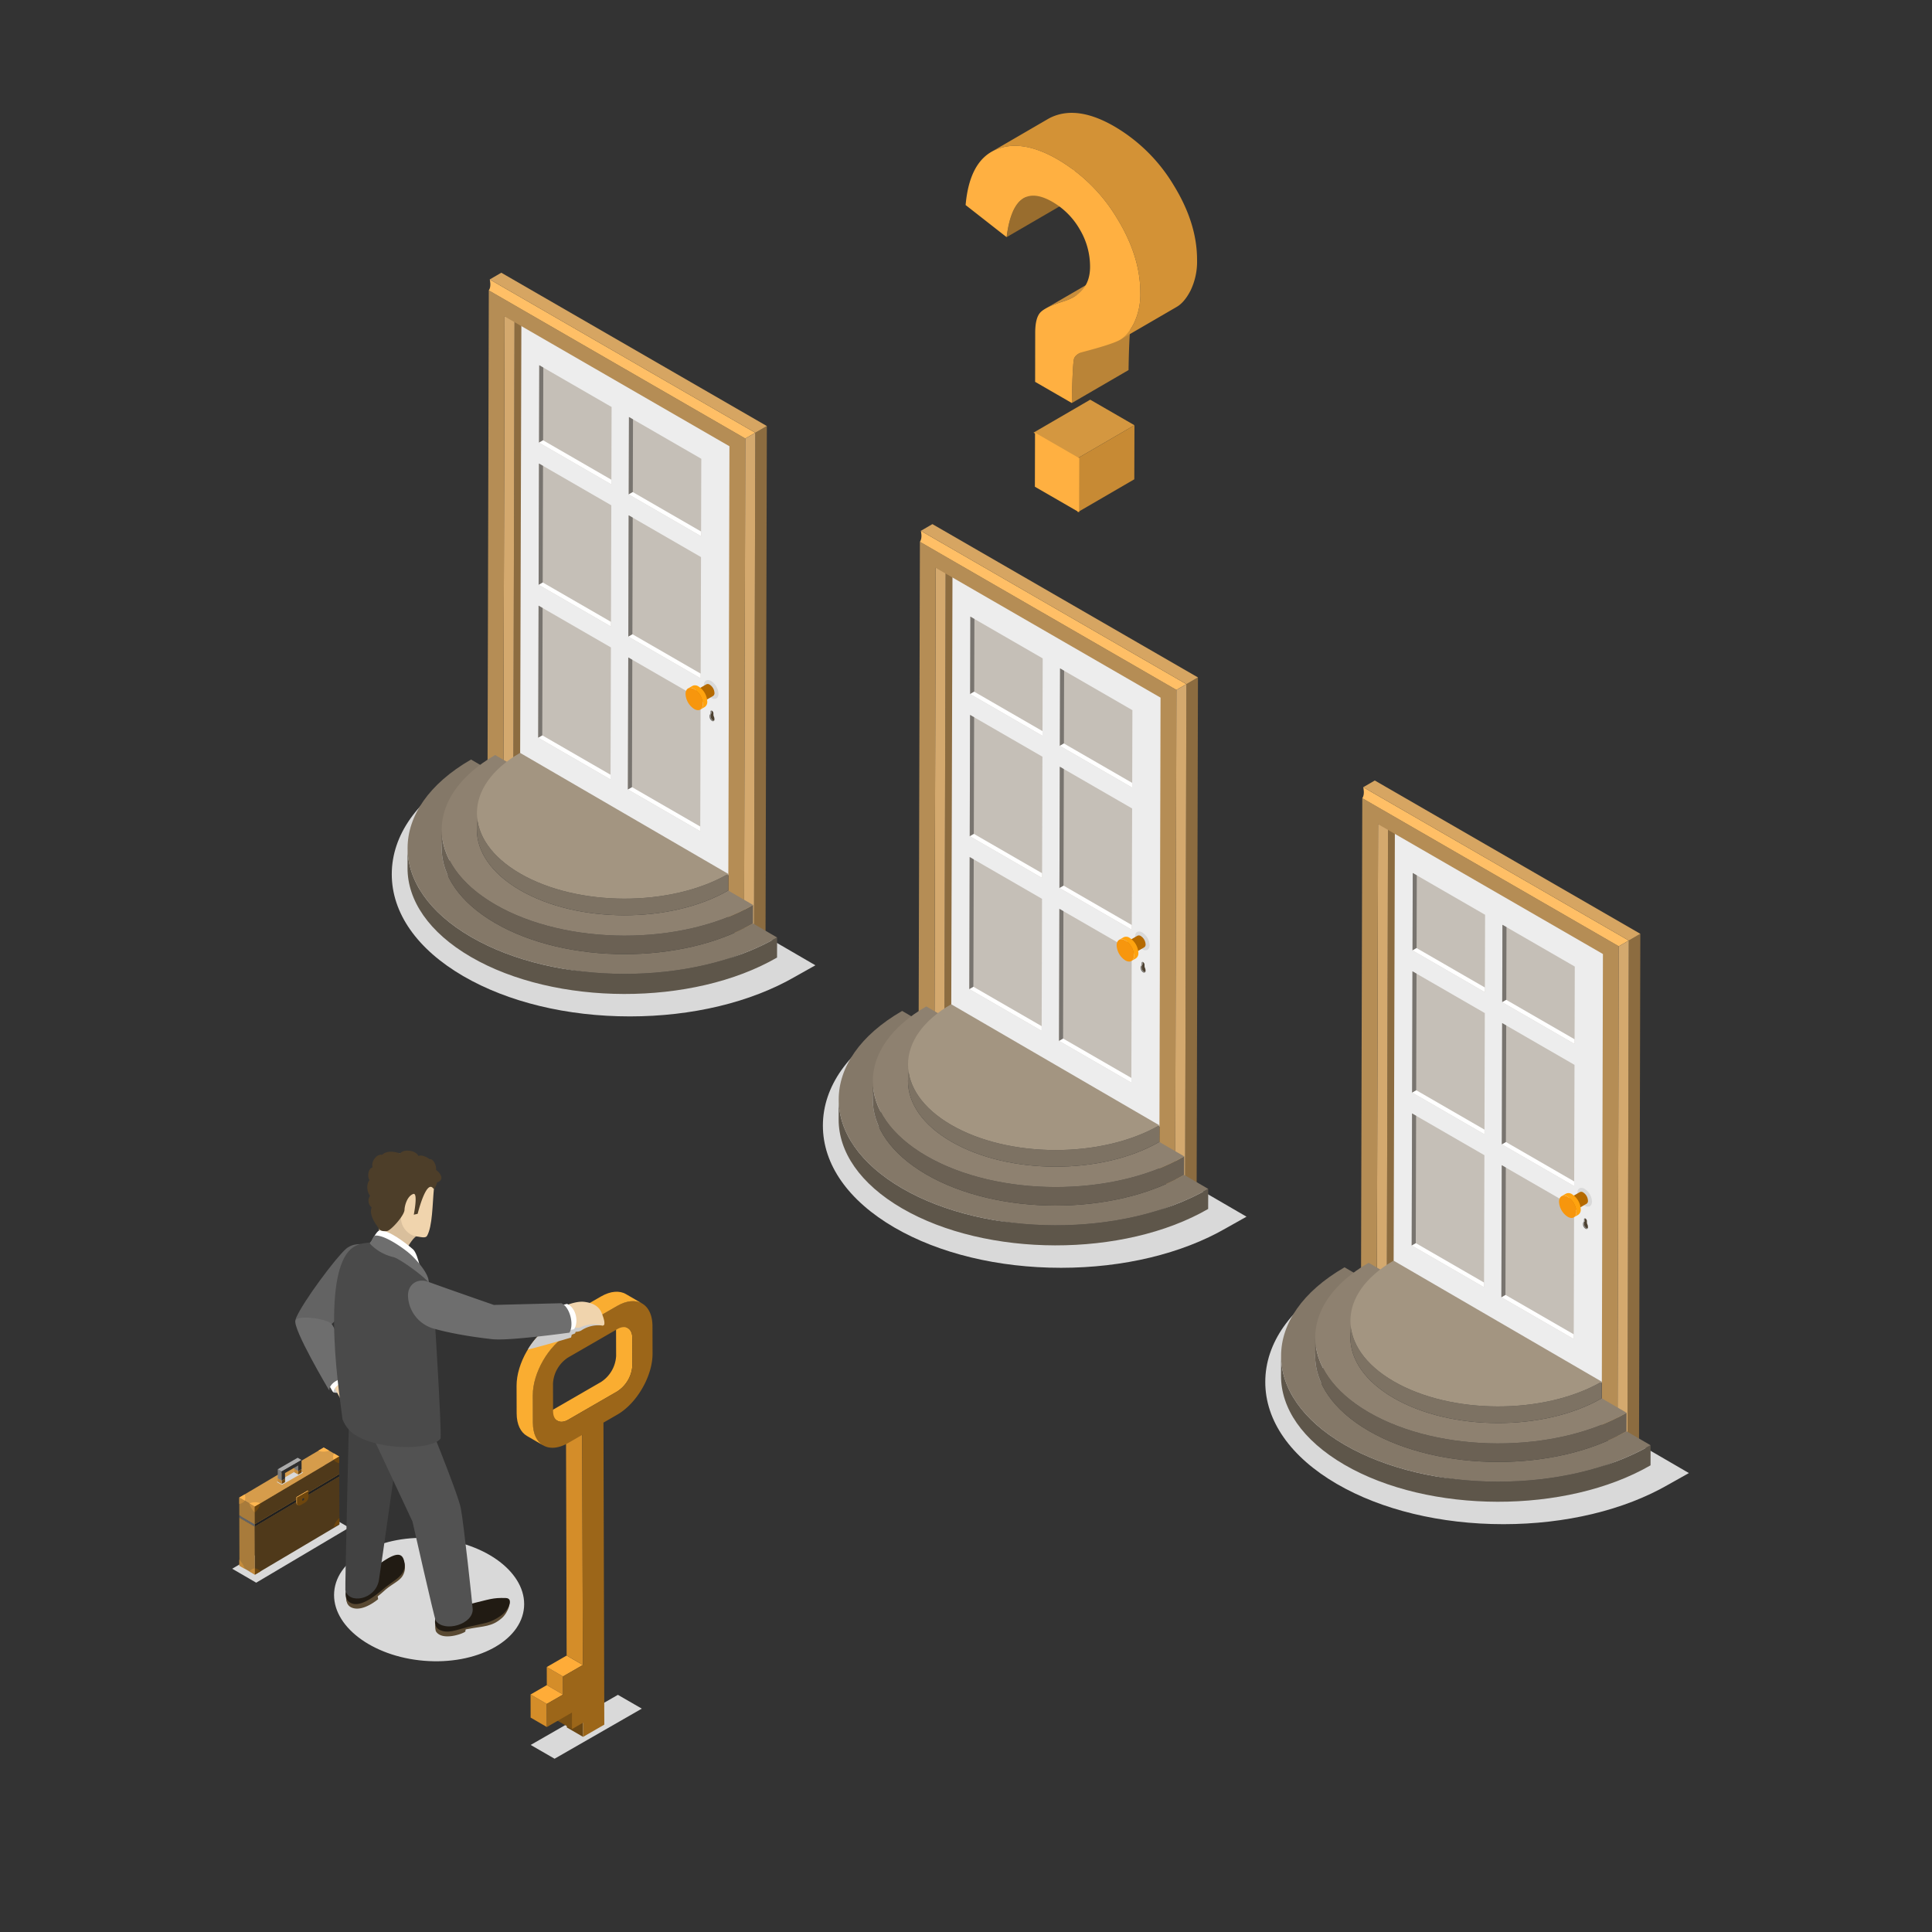 <svg xmlns="http://www.w3.org/2000/svg" viewBox="0 0 900 900"><rect x="0" y="0" width="900" height="900" fill="#333333" stroke="none"/><g data-name="Layer 1" fill="#000000" class="color000 svgShape"><g style="isolation:isolate" fill="#000000" class="color000 svgShape"><path fill="#8c6c40" d="m646.015 607.313 5.384-3.129.577-221.21-5.384 3.129-.577 221.21z" class="color8c6c40 svgShape"/><path fill="#d4a96e" d="M641.955 383.942c2.16-.241 4.513 2.04 4.637 2.16l-.577 221.21c-.124-.12-2.477-2.402-4.636-2.16Z" class="colord4a86e svgShape"/><path fill="#ededed" d="m649.789 385.007-.576 203.234 100.544 58.049.576-203.234-100.544-58.049z" class="colorededed svgShape"/><path fill="#b58d55" d="M634.607 371.826c-.197 69.56-.401 159.51-.598 229.07l7.37 4.256c.185-65.327.377-151.044.576-221.21l104.752 60.479c-.199 70.166-.39 159.477-.576 224.804l7.37 4.255c.197-69.56.402-163.105.599-232.665l-119.493-68.99Z" class="colorb58b55 svgShape"/><path fill="#8c6c40" d="m758.138 675.641 5.384-3.129.612-237.505-5.384 3.129-.612 237.505z" class="color8c6c40 svgShape"/><path fill="#ffbf66" d="m635.046 366.716 123.704 71.42c-.125.072-2.488 1.427-4.65 2.679l-119.493-68.99c1.283-1.758.481-4.942.44-5.11Z" class="colorf5c78c svgShape"/><path fill="#d4a96e" d="M754.1 440.815c2.162-1.252 4.525-2.607 4.65-2.679l-.612 237.505c-.124-.12-2.478-2.402-4.637-2.16Z" class="colord4a86e svgShape"/><path fill="#d6a562" d="m758.75 438.136 5.384-3.129-123.704-71.42-5.384 3.129 123.704 71.42z" class="colord6a562 svgShape"/></g><path fill="#c5bfb7" d="m733.105 623.771.174-61.505-33.702-19.458-.175 61.505 33.703 19.458z" class="colorb7c5c5 svgShape"/><g style="isolation:isolate" fill="#000000" class="color000 svgShape"><path fill="#ffffff" d="m701.298 603.211 31.813 18.367-.006 2.193-33.703-19.458 1.896-1.102z" class="colorfff svgShape"/><path fill="#78746f" d="m699.577 542.808 1.889 1.091-.168 59.312-1.896 1.102.175-61.505z" class="color6f7878 svgShape"/></g><path fill="#c5bfb7" d="m691.32 599.648.174-61.504-33.702-19.459-.175 61.505 33.703 19.458z" class="colorb7c5c5 svgShape"/><g style="isolation:isolate" fill="#000000" class="color000 svgShape"><path fill="#ffffff" d="m659.513 579.088 31.813 18.367-.006 2.193-33.703-19.458 1.896-1.102z" class="colorfff svgShape"/><path fill="#78746f" d="m657.792 518.685 1.889 1.091-.168 59.312-1.896 1.102.175-61.505z" class="color6f7878 svgShape"/></g><g style="isolation:isolate" fill="#000000" class="color000 svgShape"><path fill="#c5bfb7" d="m699.764 476.598 33.703 19.458-.16 56.483-33.703-19.458.16-56.483z" class="colorb7c5c5 svgShape"/><path fill="#ffffff" d="m701.5 531.98 31.813 18.367-.006 2.192-33.703-19.458 1.896-1.101z" class="colorfff svgShape"/><path fill="#78746f" d="m699.764 476.598 1.89 1.091-.154 54.291-1.896 1.101.16-56.483z" class="color6f7878 svgShape"/></g><path fill="#c5bfb7" d="m733.494 486.332.103-36.071-33.703-19.458-.102 36.071 33.702 19.458z" class="colorb7c5c5 svgShape"/><g style="isolation:isolate" fill="#000000" class="color000 svgShape"><path fill="#78746f" d="m699.894 430.803 1.89 1.091-.096 33.878-1.896 1.102.102-36.071z" class="color6f7878 svgShape"/><path fill="#ffffff" d="m701.688 465.772 31.813 18.367-.007 2.193-33.702-19.458 1.896-1.102z" class="colorfff svgShape"/></g><path fill="#c5bfb7" d="m691.71 462.209.102-36.071-33.703-19.458-.102 36.071 33.703 19.458z" class="colorb7c5c5 svgShape"/><g style="isolation:isolate" fill="#000000" class="color000 svgShape"><path fill="#78746f" d="m658.109 406.68 1.89 1.091-.096 33.879-1.896 1.101.102-36.071z" class="color6f7878 svgShape"/><path fill="#ffffff" d="m659.903 441.65 31.813 18.367-.006 2.192-33.703-19.458 1.896-1.101z" class="colorfff svgShape"/></g><g style="isolation:isolate" fill="#000000" class="color000 svgShape"><path fill="#c5bfb7" d="m657.98 452.475 33.702 19.458-.16 56.484-33.703-19.458.161-56.484z" class="colorb7c5c5 svgShape"/><path fill="#ffffff" d="m659.715 507.857 31.813 18.367-.006 2.193-33.703-19.458 1.896-1.102z" class="colorfff svgShape"/><path fill="#78746f" d="m657.98 452.475 1.889 1.091-.154 54.291-1.896 1.102.161-56.484z" class="color6f7878 svgShape"/></g><path fill="#d9d9d9" d="M738.217 553.82a7.484 7.484 0 0 1 3.397 5.883c-.006 2.163-1.536 3.035-3.419 1.948a7.484 7.484 0 0 1-3.397-5.883c.006-2.164 1.537-3.036 3.42-1.949Z" class="colord9d9d9 svgShape"/><g style="isolation:isolate" fill="#000000" class="color000 svgShape"><path fill="#b56a00" d="M737.53 555.495a1.581 1.581 0 0 0-1.595-.158l-4.964 2.885a1.58 1.58 0 0 1 1.594.158 4.881 4.881 0 0 1 2.207 3.822 1.569 1.569 0 0 1-.653 1.437l4.965-2.884a1.57 1.57 0 0 0 .652-1.438 4.882 4.882 0 0 0-2.207-3.822Z" class="colorb59600 svgShape"/><path fill="#c77400" d="M732.565 558.38a4.882 4.882 0 0 1 2.207 3.822c-.004 1.42-1.004 1.99-2.221 1.287a4.893 4.893 0 0 1-2.226-3.854c.004-1.4 1.004-1.97 2.24-1.255Z" class="colorc79c00 svgShape"/></g><g style="isolation:isolate" fill="#000000" class="color000 svgShape"><path fill="#ffa30f" d="M732.345 556.34a2.85 2.85 0 0 0-2.875-.282l-2.037 1.183a2.85 2.85 0 0 1 2.875.283 8.873 8.873 0 0 1 4.028 6.975 2.829 2.829 0 0 1-1.179 2.592l2.037-1.183a2.828 2.828 0 0 0 1.178-2.593 8.873 8.873 0 0 0-4.027-6.975Z" class="coloredba00 svgShape"/><path fill="#f7960d" d="M730.308 557.524a8.873 8.873 0 0 1 4.028 6.975c-.008 2.565-1.822 3.599-4.054 2.31a8.873 8.873 0 0 1-4.027-6.975c.007-2.565 1.821-3.6 4.053-2.31Z" class="colorcfa200 svgShape"/></g><path fill="#4d4131" d="M739.578 572.262a1.012 1.012 0 0 0 .134-.54l.001-.322a2.485 2.485 0 0 0-.234-1 2.487 2.487 0 0 1-.235-1.001l.002-.595a1.486 1.486 0 0 0-.675-1.168.724.724 0 0 0-.18-.076.715.715 0 0 0-.025.187l-.001.595a1.048 1.048 0 0 1-.24.727 1.048 1.048 0 0 0-.24.727v.322a2.528 2.528 0 0 0 1.147 1.987 1.023 1.023 0 0 0 .546.157Z" class="color4d3f31 svgShape"/><path fill="#78746f" d="M739.578 572.262a1.023 1.023 0 0 1-.546-.157 2.528 2.528 0 0 1-1.147-1.987v-.322a1.048 1.048 0 0 1 .24-.727 1.048 1.048 0 0 0 .24-.727l.001-.595a.72.72 0 0 1 .024-.187.392.392 0 0 0-.3.028.474.474 0 0 0-.198.435l-.002.594a1.047 1.047 0 0 1-.24.727 1.048 1.048 0 0 0-.238.727l-.001.323a2.528 2.528 0 0 0 1.147 1.986.812.812 0 0 0 .818.08.588.588 0 0 0 .202-.198Z" class="color6f7878 svgShape"/><path d="M700.342 710.023c28.953-.001 56.245-6.55 76.851-18.44l9.56-5.37-21.177-12.312-4.873 2.665c-16.066 9.27-37.522 14.376-60.417 14.376-23.128 0-44.798-5.194-61.016-14.623-15.347-8.923-23.788-20.48-23.769-32.543.02-12.035 8.467-23.532 23.784-32.371l7.053-4.071-21.176-12.311-2.366 1.365c-21.499 12.406-33.355 29.216-33.384 47.332-.03 18.15 11.81 35.037 33.336 47.552 20.798 12.091 48.354 18.75 77.587 18.75Z" style="mix-blend-mode:multiply" fill="#d9d9d9" class="colord9d9d9 svgShape"/><path fill="#5e564a" d="M596.78 631.524c-.043 14.976 9.796 29.979 29.519 41.445 39.372 22.89 103.222 23.02 142.612.288l-.027 9.355c-39.39 22.73-103.24 22.602-142.612-.288-19.722-11.466-29.562-26.47-29.52-41.445Z" class="color5e574a svgShape"/><path fill="#847868" d="m626.332 590.364 11.216 6.52c-33.193 19.156-33.206 50.32-.028 69.61s86.982 19.397 120.175.242l11.216 6.52c-39.39 22.732-103.24 22.603-142.612-.287s-39.358-59.874.033-82.605Z" class="color847868 svgShape"/><path fill="#6b6154" d="M612.67 622.945c-.036 12.62 8.255 25.262 24.875 34.925 33.177 19.289 86.981 19.397 120.174.242l-.024 8.624c-33.193 19.155-86.997 19.046-120.175-.243-16.62-9.662-24.91-22.304-24.875-34.924Z" class="color6b6254 svgShape"/><path fill="#8e8170" d="m637.572 588.261 11.583 6.734c-26.792 15.462-26.802 40.618-.022 56.187s70.21 15.658 97.003.196l11.583 6.734c-33.193 19.155-86.997 19.047-120.174-.242s-33.166-50.454.027-69.609Z" class="color8e8370 svgShape"/><path fill="#7d7263" d="M629.076 615.251c-.029 10.187 6.664 20.391 20.079 28.19 26.78 15.57 70.21 15.658 97.003.196l-.022 7.741c-26.793 15.462-70.223 15.374-97.003-.196-13.415-7.799-20.108-18.004-20.079-28.19Z" class="color7d7063 svgShape"/><path fill="#a39581" d="m649.177 587.255 48.49 28.191 48.491 28.191c-26.793 15.462-70.223 15.374-97.003-.195s-26.77-40.726.022-56.187Z" class="colora39581 svgShape"/><g style="isolation:isolate" fill="#000000" class="color000 svgShape"><path fill="#8c6c40" d="m439.936 487.879 5.384-3.128.576-221.21-5.384 3.129-.576 221.209z" class="color8c6c40 svgShape"/><path fill="#d4a96e" d="M435.875 264.51c2.16-.242 4.513 2.04 4.637 2.16l-.576 221.21c-.124-.12-2.478-2.402-4.637-2.16Z" class="colord4a86e svgShape"/><path fill="#ededed" d="m443.709 265.574-.576 203.234 100.544 58.05.576-203.235-100.544-58.049z" class="colorededed svgShape"/><path fill="#b58d55" d="M428.527 252.393c-.197 69.56-.4 159.51-.598 229.07l7.37 4.256c.185-65.327.377-151.044.576-221.21l104.752 60.479c-.198 70.166-.39 159.477-.576 224.804l7.37 4.255c.198-69.56.402-163.105.599-232.665l-119.493-68.99Z" class="colorb58b55 svgShape"/><path fill="#8c6c40" d="m552.058 556.208 5.384-3.129.612-237.505-5.384 3.129-.612 237.505z" class="color8c6c40 svgShape"/><path fill="#ffbf66" d="m428.966 247.283 123.704 71.42c-.124.072-2.488 1.427-4.65 2.679l-119.493-68.99c1.284-1.758.482-4.942.44-5.11Z" class="colorf5c78c svgShape"/><path fill="#d4a96e" d="M548.02 321.382c2.162-1.252 4.526-2.607 4.65-2.679l-.612 237.505c-.124-.12-2.477-2.402-4.637-2.16Z" class="colord4a86e svgShape"/><path fill="#d6a562" d="m552.67 318.703 5.384-3.129-123.703-71.42-5.385 3.129 123.704 71.42z" class="colord6a562 svgShape"/></g><path fill="#c5bfb7" d="m527.025 504.338.174-61.505-33.702-19.458-.174 61.505 33.702 19.458z" class="colorb7c5c5 svgShape"/><g style="isolation:isolate" fill="#000000" class="color000 svgShape"><path fill="#ffffff" d="m495.218 483.778 31.813 18.367-.006 2.193-33.702-19.458 1.895-1.102z" class="colorfff svgShape"/><path fill="#78746f" d="m493.497 423.375 1.89 1.091-.169 59.312-1.895 1.102.174-61.505z" class="color6f7878 svgShape"/></g><path fill="#c5bfb7" d="m485.24 480.215.175-61.504-33.703-19.459-.174 61.505 33.702 19.458z" class="colorb7c5c5 svgShape"/><g style="isolation:isolate" fill="#000000" class="color000 svgShape"><path fill="#ffffff" d="m453.433 459.655 31.813 18.367-.006 2.193-33.702-19.458 1.895-1.102z" class="colorfff svgShape"/><path fill="#78746f" d="m451.712 399.252 1.89 1.091-.169 59.312-1.895 1.102.174-61.505z" class="color6f7878 svgShape"/></g><g style="isolation:isolate" fill="#000000" class="color000 svgShape"><path fill="#c5bfb7" d="m493.685 357.165 33.702 19.458-.16 56.483-33.702-19.458.16-56.483z" class="colorb7c5c5 svgShape"/><path fill="#ffffff" d="m495.42 412.547 31.813 18.367-.006 2.192-33.702-19.458 1.895-1.101z" class="colorfff svgShape"/><path fill="#78746f" d="m493.685 357.165 1.889 1.091-.154 54.291-1.895 1.101.16-56.483z" class="color6f7878 svgShape"/></g><path fill="#c5bfb7" d="m527.415 366.899.102-36.071-33.702-19.458-.103 36.071 33.703 19.458z" class="colorb7c5c5 svgShape"/><g style="isolation:isolate" fill="#000000" class="color000 svgShape"><path fill="#78746f" d="m493.815 311.37 1.889 1.091-.096 33.878-1.896 1.102.103-36.071z" class="color6f7878 svgShape"/><path fill="#ffffff" d="m495.608 346.339 31.813 18.368-.006 2.192-33.703-19.458 1.896-1.102z" class="colorfff svgShape"/></g><path fill="#c5bfb7" d="m485.63 342.776.102-36.071-33.702-19.458-.103 36.071 33.703 19.458z" class="colorb7c5c5 svgShape"/><g style="isolation:isolate" fill="#000000" class="color000 svgShape"><path fill="#78746f" d="m452.03 287.247 1.889 1.091-.096 33.879-1.896 1.101.103-36.071z" class="color6f7878 svgShape"/><path fill="#ffffff" d="m453.823 322.217 31.813 18.367-.006 2.192-33.703-19.458 1.896-1.101z" class="colorfff svgShape"/></g><g style="isolation:isolate" fill="#000000" class="color000 svgShape"><path fill="#c5bfb7" d="m451.9 333.042 33.702 19.458-.16 56.484-33.702-19.459.16-56.483z" class="colorb7c5c5 svgShape"/><path fill="#ffffff" d="m453.635 388.424 31.813 18.367-.006 2.193-33.702-19.459 1.895-1.101z" class="colorfff svgShape"/><path fill="#78746f" d="m451.9 333.042 1.889 1.091-.154 54.291-1.895 1.101.16-56.483z" class="color6f7878 svgShape"/></g><path fill="#d9d9d9" d="M532.138 434.386a7.484 7.484 0 0 1 3.397 5.884c-.007 2.163-1.537 3.035-3.42 1.948a7.484 7.484 0 0 1-3.396-5.883c.006-2.164 1.536-3.036 3.419-1.949Z" class="colord9d9d9 svgShape"/><g style="isolation:isolate" fill="#000000" class="color000 svgShape"><path fill="#b56a00" d="M531.45 436.062a1.581 1.581 0 0 0-1.595-.158l-4.964 2.885a1.581 1.581 0 0 1 1.594.157 4.881 4.881 0 0 1 2.207 3.823 1.57 1.57 0 0 1-.652 1.437l4.964-2.884a1.57 1.57 0 0 0 .652-1.438 4.881 4.881 0 0 0-2.207-3.822Z" class="colorb59600 svgShape"/><path fill="#c77400" d="M526.485 438.947a4.881 4.881 0 0 1 2.207 3.822c-.004 1.42-1.004 1.99-2.221 1.287a4.893 4.893 0 0 1-2.225-3.854c.004-1.4 1.003-1.97 2.24-1.255Z" class="colorc79c00 svgShape"/></g><g style="isolation:isolate" fill="#000000" class="color000 svgShape"><path fill="#ffa30f" d="M526.265 436.907a2.85 2.85 0 0 0-2.875-.282l-2.037 1.183a2.85 2.85 0 0 1 2.876.283 8.873 8.873 0 0 1 4.027 6.975 2.829 2.829 0 0 1-1.178 2.592l2.036-1.183a2.828 2.828 0 0 0 1.178-2.593 8.873 8.873 0 0 0-4.027-6.975Z" class="coloredba00 svgShape"/><path fill="#f7960d" d="M524.229 438.09a8.873 8.873 0 0 1 4.027 6.976c-.007 2.565-1.821 3.599-4.054 2.31a8.873 8.873 0 0 1-4.027-6.975c.007-2.565 1.821-3.6 4.054-2.31Z" class="colorcfa200 svgShape"/></g><path fill="#4d4131" d="M533.498 452.83a1.011 1.011 0 0 0 .134-.54l.001-.323a2.487 2.487 0 0 0-.234-1 2.489 2.489 0 0 1-.235-1.001l.002-.595a1.486 1.486 0 0 0-.675-1.168.121.121 0 1 0-.205.111l-.001.595a1.048 1.048 0 0 1-.24.727 1.048 1.048 0 0 0-.239.727v.322a2.528 2.528 0 0 0 1.146 1.987 1.022 1.022 0 0 0 .546.157Z" class="color4d3f31 svgShape"/><path fill="#78746f" d="M533.498 452.829a1.022 1.022 0 0 1-.546-.157 2.528 2.528 0 0 1-1.147-1.987l.001-.322a1.048 1.048 0 0 1 .24-.727 1.048 1.048 0 0 0 .239-.727l.001-.595a.715.715 0 0 1 .025-.187.392.392 0 0 0-.301.028.474.474 0 0 0-.198.435l-.001.594a1.047 1.047 0 0 1-.24.727 1.048 1.048 0 0 0-.239.727v.323a2.528 2.528 0 0 0 1.146 1.986.812.812 0 0 0 .819.08.587.587 0 0 0 .2-.198Z" class="color6f7878 svgShape"/><path d="M494.262 590.59c28.953-.001 56.246-6.55 76.851-18.44l9.56-5.37-21.177-12.312-4.873 2.665c-16.065 9.27-37.522 14.376-60.416 14.376-23.129 0-44.798-5.194-61.017-14.623-15.347-8.923-23.788-20.48-23.768-32.543.019-12.035 8.466-23.532 23.784-32.371l7.052-4.071-21.176-12.311-2.366 1.365c-21.499 12.406-33.355 29.216-33.384 47.332-.03 18.15 11.81 35.037 33.336 47.552 20.798 12.091 48.355 18.75 77.588 18.75Z" style="mix-blend-mode:multiply" fill="#d9d9d9" class="colord9d9d9 svgShape"/><path fill="#5e564a" d="M390.7 512.09c-.043 14.977 9.797 29.98 29.52 41.446 39.371 22.89 103.22 23.02 142.611.288l-.026 9.355c-39.39 22.73-103.24 22.602-142.613-.288-19.722-11.466-29.561-26.47-29.519-41.445Z" class="color5e574a svgShape"/><path fill="#847868" d="m420.252 470.93 11.216 6.522c-33.193 19.155-33.205 50.32-.028 69.608s86.982 19.398 120.175.243l11.216 6.52c-39.39 22.732-103.24 22.603-142.612-.287s-39.357-59.874.033-82.605Z" class="color847868 svgShape"/><path fill="#6b6154" d="M406.59 503.512c-.036 12.62 8.255 25.262 24.875 34.925 33.177 19.289 86.981 19.397 120.174.242l-.024 8.624c-33.193 19.155-86.997 19.046-120.175-.243-16.62-9.662-24.91-22.304-24.875-34.924Z" class="color6b6254 svgShape"/><path fill="#8e8170" d="m431.492 468.828 11.584 6.734c-26.793 15.462-26.803 40.618-.023 56.187s70.21 15.658 97.003.196l11.583 6.734c-33.193 19.155-86.997 19.047-120.174-.242s-33.165-50.454.027-69.609Z" class="color8e8370 svgShape"/><path fill="#7d7263" d="M422.996 495.818c-.028 10.187 6.664 20.391 20.08 28.19 26.78 15.57 70.21 15.658 97.002.196l-.022 7.741c-26.793 15.462-70.222 15.374-97.003-.196-13.415-7.799-20.107-18.004-20.078-28.19Z" class="color7d7063 svgShape"/><path fill="#a39581" d="m443.098 467.822 48.49 28.191 48.49 28.191c-26.793 15.462-70.222 15.374-97.003-.195s-26.77-40.726.023-56.187Z" class="colora39581 svgShape"/><g style="isolation:isolate" fill="#000000" class="color000 svgShape"><path fill="#8c6c40" d="m239.108 370.77 5.384-3.129.576-221.209-5.384 3.129-.576 221.209z" class="color8c6c40 svgShape"/><path fill="#d4a96e" d="M235.048 147.4c2.159-.241 4.512 2.04 4.636 2.16l-.576 221.21c-.124-.12-2.477-2.402-4.636-2.16Z" class="colord4a86e svgShape"/><path fill="#ededed" d="m242.882 148.464-.577 203.235 100.544 58.049.577-203.234-100.544-58.05z" class="colorededed svgShape"/><path fill="#b58d55" d="M227.7 135.284c-.197 69.56-.401 159.51-.599 229.07l7.37 4.256c.186-65.327.378-151.044.577-221.21L339.8 207.88c-.199 70.165-.391 159.477-.576 224.804l7.37 4.255c.197-69.56.401-163.105.598-232.665L227.7 135.283Z" class="colorb58b55 svgShape"/><path fill="#8c6c40" d="m351.23 439.099 5.385-3.129.612-237.505-5.384 3.129-.613 237.505z" class="color8c6c40 svgShape"/><path fill="#ffbf66" d="m228.139 130.174 123.704 71.42c-.125.071-2.489 1.427-4.65 2.679L227.7 135.283c1.283-1.758.481-4.942.439-5.11Z" class="colorf5c78c svgShape"/><path fill="#d4a96e" d="M347.192 204.273c2.162-1.252 4.526-2.608 4.65-2.679l-.612 237.504c-.123-.12-2.477-2.402-4.636-2.16Z" class="colord4a86e svgShape"/><path fill="#d6a562" d="m351.843 201.594 5.384-3.129-123.704-71.42-5.384 3.129 123.704 71.42z" class="colord6a562 svgShape"/></g><path fill="#c5bfb7" d="m326.198 387.229.174-61.505-33.703-19.458-.174 61.505 33.703 19.458z" class="colorb7c5c5 svgShape"/><g style="isolation:isolate" fill="#000000" class="color000 svgShape"><path fill="#ffffff" d="m294.391 366.669 31.813 18.367-.006 2.193-33.703-19.459 1.896-1.101z" class="colorfff svgShape"/><path fill="#78746f" d="m292.669 306.266 1.89 1.091-.168 59.312-1.896 1.101.174-61.504z" class="color6f7878 svgShape"/></g><path fill="#c5bfb7" d="m284.413 363.106.174-61.505-33.702-19.458-.175 61.505 33.703 19.458z" class="colorb7c5c5 svgShape"/><g style="isolation:isolate" fill="#000000" class="color000 svgShape"><path fill="#ffffff" d="m252.606 342.546 31.813 18.367-.006 2.193-33.703-19.458 1.896-1.102z" class="colorfff svgShape"/><path fill="#78746f" d="m250.885 282.143 1.889 1.091-.168 59.312-1.896 1.102.175-61.505z" class="color6f7878 svgShape"/></g><g style="isolation:isolate" fill="#000000" class="color000 svgShape"><path fill="#c5bfb7" d="m292.857 240.056 33.703 19.458-.16 56.483-33.703-19.458.16-56.483z" class="colorb7c5c5 svgShape"/><path fill="#ffffff" d="m294.593 295.437 31.813 18.368-.006 2.192-33.703-19.458 1.896-1.102z" class="colorfff svgShape"/><path fill="#78746f" d="m292.857 240.056 1.89 1.09-.154 54.291-1.896 1.102.16-56.483z" class="color6f7878 svgShape"/></g><path fill="#c5bfb7" d="m326.587 249.79.102-36.071-33.702-19.458-.102 36.071 33.702 19.458z" class="colorb7c5c5 svgShape"/><g style="isolation:isolate" fill="#000000" class="color000 svgShape"><path fill="#78746f" d="m292.987 194.261 1.89 1.091-.096 33.878-1.896 1.102.102-36.071z" class="color6f7878 svgShape"/><path fill="#ffffff" d="m294.781 229.23 31.812 18.367-.006 2.193-33.702-19.458 1.896-1.102z" class="colorfff svgShape"/></g><path fill="#c5bfb7" d="m284.802 225.667.103-36.071-33.703-19.458-.102 36.071 33.702 19.458z" class="colorb7c5c5 svgShape"/><g style="isolation:isolate" fill="#000000" class="color000 svgShape"><path fill="#78746f" d="m251.202 170.138 1.89 1.091-.096 33.878-1.896 1.102.102-36.071z" class="color6f7878 svgShape"/><path fill="#ffffff" d="m252.996 205.107 31.813 18.368-.007 2.192-33.702-19.458 1.896-1.102z" class="colorfff svgShape"/></g><g style="isolation:isolate" fill="#000000" class="color000 svgShape"><path fill="#c5bfb7" d="m251.072 215.933 33.703 19.458-.16 56.483-33.703-19.458.16-56.483z" class="colorb7c5c5 svgShape"/><path fill="#ffffff" d="m252.808 271.315 31.813 18.367-.006 2.192-33.703-19.458 1.896-1.101z" class="colorfff svgShape"/><path fill="#78746f" d="m251.072 215.933 1.89 1.091-.154 54.291-1.896 1.101.16-56.483z" class="color6f7878 svgShape"/></g><path fill="#d9d9d9" d="M331.31 317.277a7.484 7.484 0 0 1 3.397 5.884c-.006 2.163-1.536 3.035-3.419 1.948a7.484 7.484 0 0 1-3.397-5.884c.006-2.163 1.536-3.035 3.42-1.948Z" class="colord9d9d9 svgShape"/><g style="isolation:isolate" fill="#000000" class="color000 svgShape"><path fill="#b56a00" d="M330.622 318.952a1.581 1.581 0 0 0-1.594-.157l-4.964 2.885a1.58 1.58 0 0 1 1.594.157 4.881 4.881 0 0 1 2.206 3.822 1.57 1.57 0 0 1-.652 1.438l4.964-2.885a1.57 1.57 0 0 0 .653-1.438 4.882 4.882 0 0 0-2.207-3.822Z" class="colorb59600 svgShape"/><path fill="#c77400" d="M325.658 321.837a4.881 4.881 0 0 1 2.206 3.823c-.004 1.42-1.003 1.99-2.22 1.286a4.892 4.892 0 0 1-2.226-3.853c.004-1.4 1.004-1.97 2.24-1.256Z" class="colorc79c00 svgShape"/></g><g style="isolation:isolate" fill="#000000" class="color000 svgShape"><path fill="#ffa30f" d="M325.438 319.798a2.85 2.85 0 0 0-2.876-.282l-2.036 1.183a2.85 2.85 0 0 1 2.875.282 8.873 8.873 0 0 1 4.027 6.976 2.829 2.829 0 0 1-1.178 2.592l2.037-1.184a2.828 2.828 0 0 0 1.178-2.592 8.873 8.873 0 0 0-4.027-6.975Z" class="coloredba00 svgShape"/><path fill="#f7960d" d="M323.401 320.981a8.873 8.873 0 0 1 4.027 6.976c-.007 2.565-1.82 3.599-4.053 2.31a8.873 8.873 0 0 1-4.027-6.976c.007-2.565 1.82-3.598 4.053-2.31Z" class="colorcfa200 svgShape"/></g><path fill="#4d4131" d="M332.67 335.72a1.012 1.012 0 0 0 .135-.54v-.322a2.486 2.486 0 0 0-.233-1 2.487 2.487 0 0 1-.235-1.001l.002-.595a1.486 1.486 0 0 0-.675-1.169.724.724 0 0 0-.18-.075.716.716 0 0 0-.025.187l-.002.595a1.048 1.048 0 0 1-.24.726 1.047 1.047 0 0 0-.238.727l-.001.323a2.528 2.528 0 0 0 1.147 1.987 1.023 1.023 0 0 0 .545.157Z" class="color4d3f31 svgShape"/><path fill="#78746f" d="M332.67 335.72a1.022 1.022 0 0 1-.545-.157 2.528 2.528 0 0 1-1.147-1.987v-.322a1.047 1.047 0 0 1 .24-.728 1.048 1.048 0 0 0 .24-.726l.001-.595a.715.715 0 0 1 .024-.187.392.392 0 0 0-.3.028.474.474 0 0 0-.198.434l-.002.595a1.047 1.047 0 0 1-.24.727 1.048 1.048 0 0 0-.239.727v.323a2.528 2.528 0 0 0 1.146 1.986.812.812 0 0 0 .82.08.587.587 0 0 0 .2-.198Z" class="color6f7878 svgShape"/><path d="M293.434 473.48c28.953 0 56.246-6.55 76.852-18.44l9.56-5.37-21.177-12.311-4.873 2.664c-16.066 9.272-37.522 14.377-60.417 14.377-23.128 0-44.798-5.194-61.017-14.624-15.346-8.922-23.787-20.479-23.768-32.542.02-12.035 8.466-23.532 23.784-32.371l7.053-4.071-21.176-12.312-2.367 1.366c-21.498 12.406-33.354 29.216-33.384 47.332-.029 18.149 11.81 35.037 33.337 47.552 20.797 12.09 48.354 18.75 77.587 18.75Z" style="mix-blend-mode:multiply" fill="#d9d9d9" class="colord9d9d9 svgShape"/><path fill="#5e564a" d="M189.872 394.982c-.042 14.976 9.797 29.978 29.52 41.445 39.372 22.89 103.221 23.019 142.612.287l-.027 9.355c-39.39 22.732-103.24 22.603-142.612-.287-19.723-11.467-29.562-26.47-29.52-41.445Z" class="color5e574a svgShape"/><path fill="#847868" d="m219.424 353.822 11.217 6.52c-33.193 19.155-33.206 50.32-.028 69.61s86.981 19.397 120.174.242l11.217 6.52c-39.39 22.732-103.24 22.603-142.613-.287s-39.357-59.874.033-82.606Z" class="color847868 svgShape"/><path fill="#6b6154" d="M205.762 386.403c-.036 12.62 8.256 25.262 24.875 34.925 33.178 19.288 86.982 19.397 120.175.242l-.025 8.624c-33.193 19.155-86.997 19.046-120.174-.243-16.62-9.662-24.91-22.304-24.875-34.924Z" class="color6b6254 svgShape"/><path fill="#8e8170" d="m230.665 351.719 11.583 6.734c-26.793 15.462-26.803 40.617-.022 56.187s70.21 15.657 97.003.196l11.583 6.734c-33.193 19.155-86.997 19.046-120.175-.242s-33.165-50.454.028-69.61Z" class="color8e8370 svgShape"/><path fill="#7d7263" d="M222.169 378.709c-.029 10.187 6.664 20.391 20.079 28.19 26.78 15.57 70.21 15.658 97.003.196l-.022 7.74c-26.793 15.462-70.223 15.375-97.003-.195-13.415-7.8-20.108-18.004-20.079-28.19Z" class="color7d7063 svgShape"/><path fill="#a39581" d="m242.27 350.712 48.49 28.192 48.49 28.191c-26.792 15.462-70.222 15.374-97.002-.196s-26.77-40.725.022-56.187Z" class="colora39581 svgShape"/><path d="m162.647 711.617-11.179-6.496-43.296 25.656 11.178 6.497 43.297-25.657z" style="mix-blend-mode:multiply" fill="#d9d9d9" class="colord9d9d9 svgShape"/><g style="isolation:isolate" fill="#000000" class="color000 svgShape"><path fill="#b98741" d="m158.047 686.678-7.217-4.194.003 1.18 7.217 4.194-.003-1.18z" class="colorb97f41 svgShape"/><path fill="#d09849" d="m158.05 687.858-7.217-4.194-39.355 23.321 7.217 4.194 39.355-23.321z" class="colord08f49 svgShape"/><path fill="#a87b3b" d="m118.695 711.179-7.217-4.194.064 22.349 7.216 4.194-.063-22.349z" class="colora8733b svgShape"/><path fill="#636363" d="m118.692 709.999-7.217-4.194.003 1.18 7.217 4.194-.003-1.18z" class="color636363 svgShape"/><path fill="#976e35" d="m158.047 686.678-7.217-4.194-39.355 23.321 7.217 4.194 39.355-23.321z" class="color976835 svgShape"/><path fill="#1f1f1f" d="m118.692 709.999.003 1.18 39.355-23.321-.003-1.18-39.355 23.321z" class="color1f1f1f svgShape"/><path fill="#a87b3b" d="m118.669 701.826-7.217-4.194.023 8.173 7.217 4.194-.023-8.173z" class="colora8733b svgShape"/><path fill="#4f391a" d="m118.669 701.826.023 8.173 39.355-23.321.003 1.18-39.355 23.321.063 22.349 39.356-23.321-.064-22.349-.003-1.18-.023-8.173-39.355 23.321z" class="color4f361a svgShape"/><path fill="#d69c4b" d="m158.024 678.505-7.217-4.194-39.355 23.321 7.217 4.194 39.355-23.321z" class="colord6934b svgShape"/></g><path fill="#d9d9d9" d="m138.803 684.707-9.892 5.715 2.404 1.291 9.888-5.717-2.4-1.289z" class="colord9d9d9 svgShape"/><g style="isolation:isolate" fill="#000000" class="color000 svgShape"><path fill="#c5c5c5" d="m140.482 684.324-1.804-1.049.005 1.668 1.804 1.048-.005-1.667z" class="colorc5c5c5 svgShape"/><path fill="#dcdcdc" d="m140.487 685.991-1.804-1.048-1.589.917 1.804 1.049 1.589-.918z" class="colordcdcdc svgShape"/><path fill="#9f9f9f" d="m140.482 684.324-1.804-1.049-1.589.917 1.805 1.049 1.588-.917z" class="color9f9f9f svgShape"/><path fill="#c48b3c" d="m138.894 685.241-1.805-1.049.005 1.668 1.804 1.049-.004-1.668z" class="colorc4bd3c svgShape"/><path fill="#6e460d" d="m138.894 685.241.004 1.668 1.589-.918-.005-1.667-1.588.917z" class="color6e6a0d svgShape"/><path fill="#7d7d7d" d="m138.886 682.687-1.804-1.049.007 2.554 1.805 1.049-.008-2.554z" class="color7d7d7d svgShape"/><path fill="#c5c5c5" d="m132.784 688.768-1.804-1.048.005 1.667 1.804 1.049-.005-1.668z" class="colorc5c5c5 svgShape"/><path fill="#dcdcdc" d="m132.789 690.436-1.804-1.049-1.586.916 1.805 1.048 1.585-.915z" class="colordcdcdc svgShape"/><path fill="#9f9f9f" d="m132.784 688.768-1.804-1.048-1.585.915 1.804 1.048 1.585-.915z" class="color9f9f9f svgShape"/><path fill="#6e460d" d="m131.199 689.683.005 1.668 1.585-.915-.005-1.668-1.585.915z" class="color6e6a0d svgShape"/><path fill="#c48b3c" d="m131.199 689.683-1.804-1.048.004 1.668 1.805 1.048-.005-1.668z" class="colorc4bd3c svgShape"/><path fill="#7d7d7d" d="m131.187 685.488-1.804-1.049.012 4.196 1.804 1.048-.012-4.195z" class="color7d7d7d svgShape"/><path fill="#ababab" d="m140.47 680.128-1.804-1.048-9.283 5.359 1.804 1.049 9.283-5.36z" class="colorababab svgShape"/><path fill="#2e2e2e" d="m131.187 685.488.012 4.195 1.585-.915.005 1.668-1.585.915 1.585-.915-.012-4.222 6.109-3.527.008 2.554 1.588-.917.005 1.667-1.589.918 1.589-.918-.017-5.863-9.283 5.36z" class="color2e2e2e svgShape"/></g><g style="isolation:isolate" fill="#000000" class="color000 svgShape"><g style="isolation:isolate" fill="#000000" class="color000 svgShape"><path fill="#c48b3c" d="m138.411 697.603.008 2.596a1.14 1.14 0 0 0 .475 1.044l-.361-.21a1.14 1.14 0 0 1-.475-1.044l-.007-2.595Z" class="colorc4bd3c svgShape"/><path fill="#c48b3c" d="m138.411 697.603-.36-.21.007 2.596v.005l.36.21v-.005l-.007-2.596Z" class="colorc4bd3c svgShape"/></g><path fill="#ffb650" d="m143.727 694.535-.361-.21-5.315 3.069.36.209 5.316-3.068z" class="colorfff750 svgShape"/><path fill="#6e460d" d="m138.411 697.603.008 2.596c.003 1.033.734 1.45 1.633.93l2.063-1.19a3.57 3.57 0 0 0 1.619-2.809l-.007-2.595Z" class="color6e6a0d svgShape"/></g><path fill="#2e2e2e" d="M141.23 697.942a.995.995 0 0 0-.452.785c0 .285.204.4.455.256a.994.994 0 0 0 .453-.781c0-.29-.204-.405-.456-.26Z" class="color2e2e2e svgShape"/><path fill="#ffb650" d="m121.36 700.272-2.691 1.554-2.54-1.476a7.283 7.283 0 0 1 5.231-.078Z" class="colorfff750 svgShape"/><path fill="#c48b3c" d="m116.129 700.35 2.54 1.476.007 2.776a11.184 11.184 0 0 1-2.547-4.252ZM114.026 730.808l-2.54-1.476-.008-2.777a11.182 11.182 0 0 1 2.548 4.253Z" class="colorc4bd3c svgShape"/><path fill="#6e460d" d="m118.676 704.602-.007-2.776 2.691-1.554a8.47 8.47 0 0 1-2.684 4.33ZM158.106 707.15l.008 2.776-2.692 1.554a8.471 8.471 0 0 1 2.684-4.33Z" class="color6e6a0d svgShape"/><path fill="#ffb650" d="m114.008 699.117-2.556-1.485 2.547-1.47a4.378 4.378 0 0 1 .009 2.955Z" class="colorfff750 svgShape"/><path fill="#c48b3c" d="m111.46 700.592-.008-2.96 2.556 1.485a3.862 3.862 0 0 1-2.548 1.475ZM118.75 730.568l.008 2.96-2.556-1.486a3.862 3.862 0 0 1 2.548-1.474Z" class="colorc4bd3c svgShape"/><path fill="#ffb650" d="m148.222 675.803 2.585-1.492 2.502 1.454a7.412 7.412 0 0 1-5.087.038ZM155.534 677.058l2.49 1.447-2.625 1.516a4.273 4.273 0 0 1 .135-2.963Z" class="colorfff750 svgShape"/><path fill="#6e460d" d="m155.399 680.02 2.625-1.515.009 3.094a4.6 4.6 0 0 1-2.634-1.578ZM121.375 732.012l-2.626 1.516-.01-2.959a4.398 4.398 0 0 1 2.636 1.443Z" class="color6e6a0d svgShape"/><ellipse cx="199.897" cy="745.14" rx="28.608" ry="44.364" transform="rotate(-85.297 199.897 745.14)" style="mix-blend-mode:multiply" fill="#d9d9d9" class="colord9d9d9 svgShape"/><path fill="#594932" d="M175.831 743.263a10.223 10.223 0 0 1 .313 1.703c-3.607 2.907-8.09 5.133-11.596 4.158-3.039-.846-3.495-3.414-2.945-5.892Z" class="color594432 svgShape"/><path fill="#594932" d="M164.356 748.523c4.405 1.226 11.384-4.514 14.718-7.527 3.224-2.915 6.344-4.078 8.12-6.372a7.596 7.596 0 0 0 1.136-6.618c-1.42-6.43-7.817-.91-15.91 4.955-5.199 3.766-8.618 4.092-10.24 7.198-1.347 2.58-1.82 7.253 2.176 8.364Z" class="color594432 svgShape"/><path fill="#211b13" d="M164.333 747.068c4.405 1.226 10.738-3.893 14.226-6.84 3.32-2.806 6.667-4.557 8.444-6.85a6.682 6.682 0 0 0 1.253-6.154c-1.42-6.43-8.076-1.21-16.17 4.654-5.198 3.766-8.618 4.091-10.239 7.197-1.347 2.581-1.51 6.881 2.486 7.993Z" class="color211913 svgShape"/><path fill="#424242" d="M176.491 736.256c-1.684 9.062-14.147 11.166-15.605 4.459-.185-.852 1.617-77.17 1.617-77.17l24.75-2.75s-10.192 72.395-10.762 75.461Z" class="color424242 svgShape"/><path d="m298.978 795.946-11.136-6.423-40.632 23.339 11.136 6.423 40.632-23.339z" style="mix-blend-mode:multiply" fill="#d9d9d9" class="colord9d9d9 svgShape"/><path fill="#6b4713" d="m271.598 802.505-7.56-4.394.019 6.603 7.56 4.393-.019-6.602z" class="color6b5513 svgShape"/><path fill="#7a5014" d="m266.419 797.778-7.56-4.394.022 7.705 7.56 4.393-.022-7.704z" class="color7a6114 svgShape"/><path fill="#d48d29" d="m262.263 780.956-7.561-4.393.024 8.432 7.56 4.394-.023-8.433z" class="colord4a629 svgShape"/><path fill="#ffac38" d="m271.522 775.61-7.56-4.393-9.26 5.346 7.561 4.393 9.259-5.346z" class="colorffc938 svgShape"/><path fill="#d48d29" d="m254.715 793.76-7.56-4.394.031 10.758 7.56 4.394-.031-10.758z" class="colord4a629 svgShape"/><path fill="#ffac38" d="m262.286 789.389-7.56-4.394-7.571 4.371 7.56 4.394 7.571-4.371z" class="colorffc938 svgShape"/><path fill="#d48d29" d="m271.218 668.422-7.56-4.394.304 107.189 7.56 4.393-.304-107.188z" class="colord4a629 svgShape"/><path fill="#faad31" d="m257.128 656.972 22.888-13.215a15.45 15.45 0 0 0 7-12.125l-.036-12.831c-.006-2.209-.789-3.765-2.05-4.497l7.56 4.393c1.261.733 2.044 2.289 2.05 4.497l.037 12.832a15.45 15.45 0 0 1-7 12.125l-22.889 13.214c-1.949 1.125-3.717 1.228-4.995.486l-7.56-4.394c1.277.743 3.046.64 4.995-.485Z" class="colorfac431 svgShape"/><path fill="#9c6619" d="M264.575 621.588c-9.06 5.232-16.406 17.954-16.376 28.362l.036 12.83c.03 10.412 7.426 14.624 16.484 9.394l6.5-3.752.303 107.188-9.26 5.346.024 8.433-7.57 4.37.03 10.759 11.673-6.74.022 7.704 5.157-2.977.019 6.602 9.893-5.711-.399-140.686 6.496-3.75c9.06-5.231 16.406-17.954 16.376-28.365l-.036-12.832c-.03-10.407-7.423-14.62-16.483-9.39Zm-6.933 35.762-.036-12.832a15.449 15.449 0 0 1 7-12.12l22.888-13.215c3.873-2.236 7.034-.435 7.046 4.011l.037 12.832a15.45 15.45 0 0 1-7 12.125l-22.889 13.214c-3.873 2.236-7.033.435-7.046-4.015Z" class="color9c7b19 svgShape"/><path fill="#faad31" d="m257.015 617.195 22.888-13.215c4.56-2.632 8.698-2.873 11.687-1.136l7.56 4.393c-2.989-1.737-7.126-1.496-11.686 1.137l-22.889 13.214c-9.06 5.231-16.406 17.954-16.376 28.361l.036 12.832c.015 5.172 1.847 8.813 4.798 10.528l-7.56-4.393c-2.95-1.715-4.783-5.357-4.798-10.529l-.036-12.831c-.03-10.408 7.315-23.13 16.376-28.361Z" class="colorfac431 svgShape"/><path fill="#636363" d="M137.968 613.844c3.265-7.558 18.337-27.805 23.127-32.009 2.911-2.554 7.53-3 11.342-1.24 5.027 2.32 3.728 10.802.083 14.97 0 0-11.25 14.866-18.007 21.236-2.803 2.644-19.152 3.077-16.545-2.957Z" class="color636363 svgShape"/><path fill="#404040" d="M162.54 636.794c1.007 3.024 1.674 5.147 1.674 5.147-.715 4.177-7.764 7.26-10.961 5.603 0 0-2.344-4.685-5.625-10.625Z" class="color404040 svgShape"/><path fill="#c9c9c9" d="M163.87 638.982a325.52 325.52 0 0 1 1.45 4.463c-.607 2.74-6.569 6.301-10.069 5.147 0 0-2.546-4.277-5.499-9.61Z" class="colorc9c9c9 svgShape"/><path fill="#f0d4ad" d="M156.883 643.106h6.946v8.92h-6.946z" transform="rotate(151.628 160.356 647.566)" class="colorf0c7ad svgShape"/><path fill="#ffffff" d="M163.529 637.961a337.95 337.95 0 0 1 1.791 5.484c-2.228-.81-9.214.506-10.069 5.147 0 0-2.878-4.834-6.061-10.631Z" class="colorfff svgShape"/><path fill="#6e6e6e" d="M137.662 615.038c1.188-2.646 14.937-.705 16.85 1.747 3.003 3.85 9.702 25.156 9.702 25.156-2.425-.882-10.03.551-10.961 5.603 0 0-17.21-28.9-15.591-32.506Z" class="color6e6e6e svgShape"/><path fill="#f0d4ad" d="M176.554 581.79c-.72-1.136 2.03-7.05 1.868-8.542-.698-6.424-5.56-11.291-5.3-19.613.454-14.476 2.598-16.566 12.164-16.266 8.072.253 17.912 5.297 16.832 16.537-.66 6.862-.627 17.368-3.188 21.8-1.013 1.753-5.305-.473-6.34.484-.834.771-6.126 4.458-6.717 6.13Z" class="colorf0c7ad svgShape"/><path fill="#d9bf9c" d="M193.972 575.966c-1.562.307-5.427 7.094-5.717 7.811l-11.7-2.18c-.839-1.14.223-6.913.028-8.407-.84-6.428 6.757-9.354 10.482-8.461-1.682 7.226 4.273 11.061 6.907 11.237Z" class="colord9b49c svgShape"/><path fill="#ffffff" d="M176.743 573.222c4.231-.477 12.439 5.965 15.654 8.758 2.601 2.26 4.372 13.83 4.372 13.83s-1.586-3.622-2.7-4.102c-1.953-.842-2.314-3.226-3.844-5.413-2.855-4.082-17.7-6.872-17.7-6.872s2.72-6.032 4.218-6.2Z" class="colorfff svgShape"/><path fill="#594932" d="M216.772 760.05c-1.225 1.1-10.972 4.506-13.735-.164a8.249 8.249 0 0 1-.26-2.976l14.326.633Z" class="color594432 svgShape"/><path fill="#594932" d="M203.869 758.948c2.743 3.379 7.144 1.22 13.976-.073 7.77-1.472 11.225-1.008 15.936-5.11 3.035-2.642 5.069-8.575 2.16-8.569-6.205.014-7.606 2.12-17.16 4.401-6.245 1.491-10.1-.405-13.2 1.226-2.423 1.275-3.97 5.345-1.712 8.125Z" class="color594432 svgShape"/><path fill="#211b13" d="M204.508 759.103c4.03 2.16 7.635.242 14.054-1.325 7.763-1.895 9.462-1.53 14.633-5.035 3.562-2.415 6.367-8.197 2.443-8.324-6.203-.202-7.407.584-16.961 2.865-6.244 1.49-11.705.962-14.174 3.448-2.052 2.066-2.87 6.83.005 8.37Z" class="color211913 svgShape"/><path fill="#525252" d="M220.205 749.663c.186 7.002-13.208 10.917-17.205 5.337-.605-.845-10.848-46.21-10.848-46.21L172.3 666.434l25.007-9.887s15.865 38.59 17.34 45.964c1.333 6.667 5.52 45.714 5.558 47.153Z" class="color525252 svgShape"/><path fill="#4a4a4a" d="M164.64 580.95c-16.481 10.81-5.39 75.903-5.074 80.3 1.354 2.987 3.17 6.64 10.34 9.46 13.374 5.26 32.358 3.895 35.367-.651.293-7.51-2.735-55.176-2.735-55.176.255-8.036-.304-18.239-7.137-22.475-1.875-1.162-3.204-3.57-5.98-5.29-4.137-2.565-5.712-4.152-8.506-5.885-5.56-3.446-12.578-2.708-16.276-.284Z" class="color4a4a4a svgShape"/><path fill="#6e6e6e" d="M174.714 575.597c4.231-.477 12.999 5.677 16.214 8.47 2.601 2.26 9.166 9.352 8.76 13.41-2.193-2.968-13.491-11.15-16.435-11.878a21.727 21.727 0 0 1-10.63-5.939c-.34-.365-.463-.854-.029-1.099.586-.33 1.36-2.878 2.12-2.964Z" class="color6e6e6e svgShape"/><path fill="#4d3e29" d="M173.14 562.479c-1.002 2.291.32 5.58 2.395 8.463 1.144 1.589 1.269 2.883 4.729 2.537 1.71-.17 8.088-7.147 8.172-9.901.058-1.884 1.188-6.33 4.056-7.375 2.38-.866.265 9.649.265 9.649l1.809-.416c1.031-4.097 4.462-15.738 7.327-11.733.303.424 1.354-1.202 1.705-2.865 3.977-1.402 1.122-4.837-.453-5.831.272-2.638-1.72-5.441-2.962-5.008-1.037-.798-3.803-2.293-5.246-1.487-1.42-2.974-7.27-3.252-8.566-1.12-1.702-.841-6.358-1.674-8.335.59-2.231-.694-5.376 2.917-4.465 5.772-2.265.819-2.466 4.569-1.426 5.995-1.43 1.54-1.416 5.23.236 7.286a4.052 4.052 0 0 0 .758 5.444Z" class="color4d3929 svgShape"/><path d="m273.017 607.956-16.002 9.239a33.094 33.094 0 0 0-11.144 11.502c9.766-2.474 20.118-5.602 20.118-5.602a6.148 6.148 0 0 0 .326-1.322l1.562-.6a5.256 5.256 0 0 0 .284-.757 5.978 5.978 0 0 0 2.497-.549 14.336 14.336 0 0 1 9.767-2.4c2.782.207-1.085-5.957-1.675-6.679a8.229 8.229 0 0 0-5.733-2.832Z" style="mix-blend-mode:multiply" fill="#cccccc" class="colorccc svgShape"/><path fill="#f0d4ad" d="M259.114 608.92c1.005-.123 2.798-.016 4.008-.584 1.797-.844 6.02-2.251 8.972-1.893 2.675.325 5.934 1.163 7.688 4.154.472.804 3.344 7.49.627 6.857a14.336 14.336 0 0 0-10.02.868c-1.753.758-6.271-.885-9.522.558-1.616.717-2.511-1.149-4.637-1.213-2.319-.053-1.118-8.256 2.884-8.747Z" class="colorf0c7ad svgShape"/><path fill="#ffffff" d="M264.167 607.382c4.366 1.975 5.433 8.631 3.273 11.802l-3.385.73-3.403-11.665Z" class="colorfff svgShape"/><path fill="#6e6e6e" d="M261.432 607.09c3.916 1.512 6.14 9.742 3.847 13.702 0 0-28.018 3.916-35.856 3.062-4.521-.492-16.914-1.996-27.197-4.885a16.444 16.444 0 0 1-12.15-14.9c-.345-5.526 4.183-8.88 9.378-6.965 7.946 2.928 30.615 10.786 30.615 10.786Z" class="color6e6e6e svgShape"/><g style="isolation:isolate" fill="#000000" class="color000 svgShape"><path fill="#d49740" d="m481.439 201.547 26.425-15.357 20.608 11.898-26.425 15.357-20.608-11.898z" class="colord45640 svgShape"/><path fill="#c78a34" d="m502.047 213.445 26.425-15.357-.071 25.188-26.425 15.357.071-25.188z" class="colorc74d34 svgShape"/><path fill="#ffb041" d="m482.088 226.735.071-25.188 20.608 11.898-.071 25.188-20.608-11.898z" class="colorff6441 svgShape"/></g><g style="isolation:isolate" fill="#000000" class="color000 svgShape"><path fill="#ba8437" d="M502.414 164.794a4.666 4.666 0 0 0-2.027 2.15c-.653 1.478-1.013 14.655-1.087 20.803l26.425-15.357c.074-6.147.434-19.324 1.087-20.802a4.667 4.667 0 0 1 2.026-2.15Z" class="colorba4c37 svgShape"/><path fill="#c78d3c" d="M521.703 125.077a41.879 41.879 0 0 0-8.311 3.367l-26.425 15.357a41.874 41.874 0 0 1 8.31-3.367 23.031 23.031 0 0 0 4.884-2.079L526.586 123a23.024 23.024 0 0 1-4.883 2.078Z" class="colorc7513c svgShape"/><path fill="#996d2e" d="M476.886 92.31q-6.16 3.579-7.966 18.166l26.424-15.357q1.808-14.588 7.967-18.166Z" class="color993d2e svgShape"/><path fill="#d39236" d="M546.754 86.295a78.3 78.3 0 0 0-27.68-27.43q-16.828-9.716-28.92-4.437a18.826 18.826 0 0 0-1.935.978l-26.425 15.357a18.817 18.817 0 0 1 1.935-.979q12.088-5.286 28.92 4.437a78.301 78.301 0 0 1 27.68 27.43q10.928 17.763 10.88 34.793a30.968 30.968 0 0 1-3.067 14.33q-2.843 5.47-6.402 7.538l26.424-15.356q3.564-2.07 6.403-7.538a30.967 30.967 0 0 0 3.067-14.33q.048-17.02-10.88-34.793Z" class="colord35336 svgShape"/><path fill="#ffb041" d="M520.33 101.651q10.927 17.763 10.879 34.793a30.967 30.967 0 0 1-3.067 14.33q-3.047 5.863-6.919 7.819-3.864 1.95-16.348 5.245-3.52.89-4.488 3.106c-.653 1.478-1.013 14.655-1.087 20.803l-17.1-9.873.038-22.965q.02-6.856 2.437-9.4 2.429-2.527 10.603-5.075 12.486-3.798 12.516-16.092a33.823 33.823 0 0 0-4.826-17.527 34.708 34.708 0 0 0-12.654-12.75q-18.069-10.432-21.394 16.41l-19.099-14.96q1.811-20.45 13.908-25.731 12.088-5.286 28.92 4.437a78.302 78.302 0 0 1 27.68 27.43Z" class="colorff6441 svgShape"/></g></g></svg>